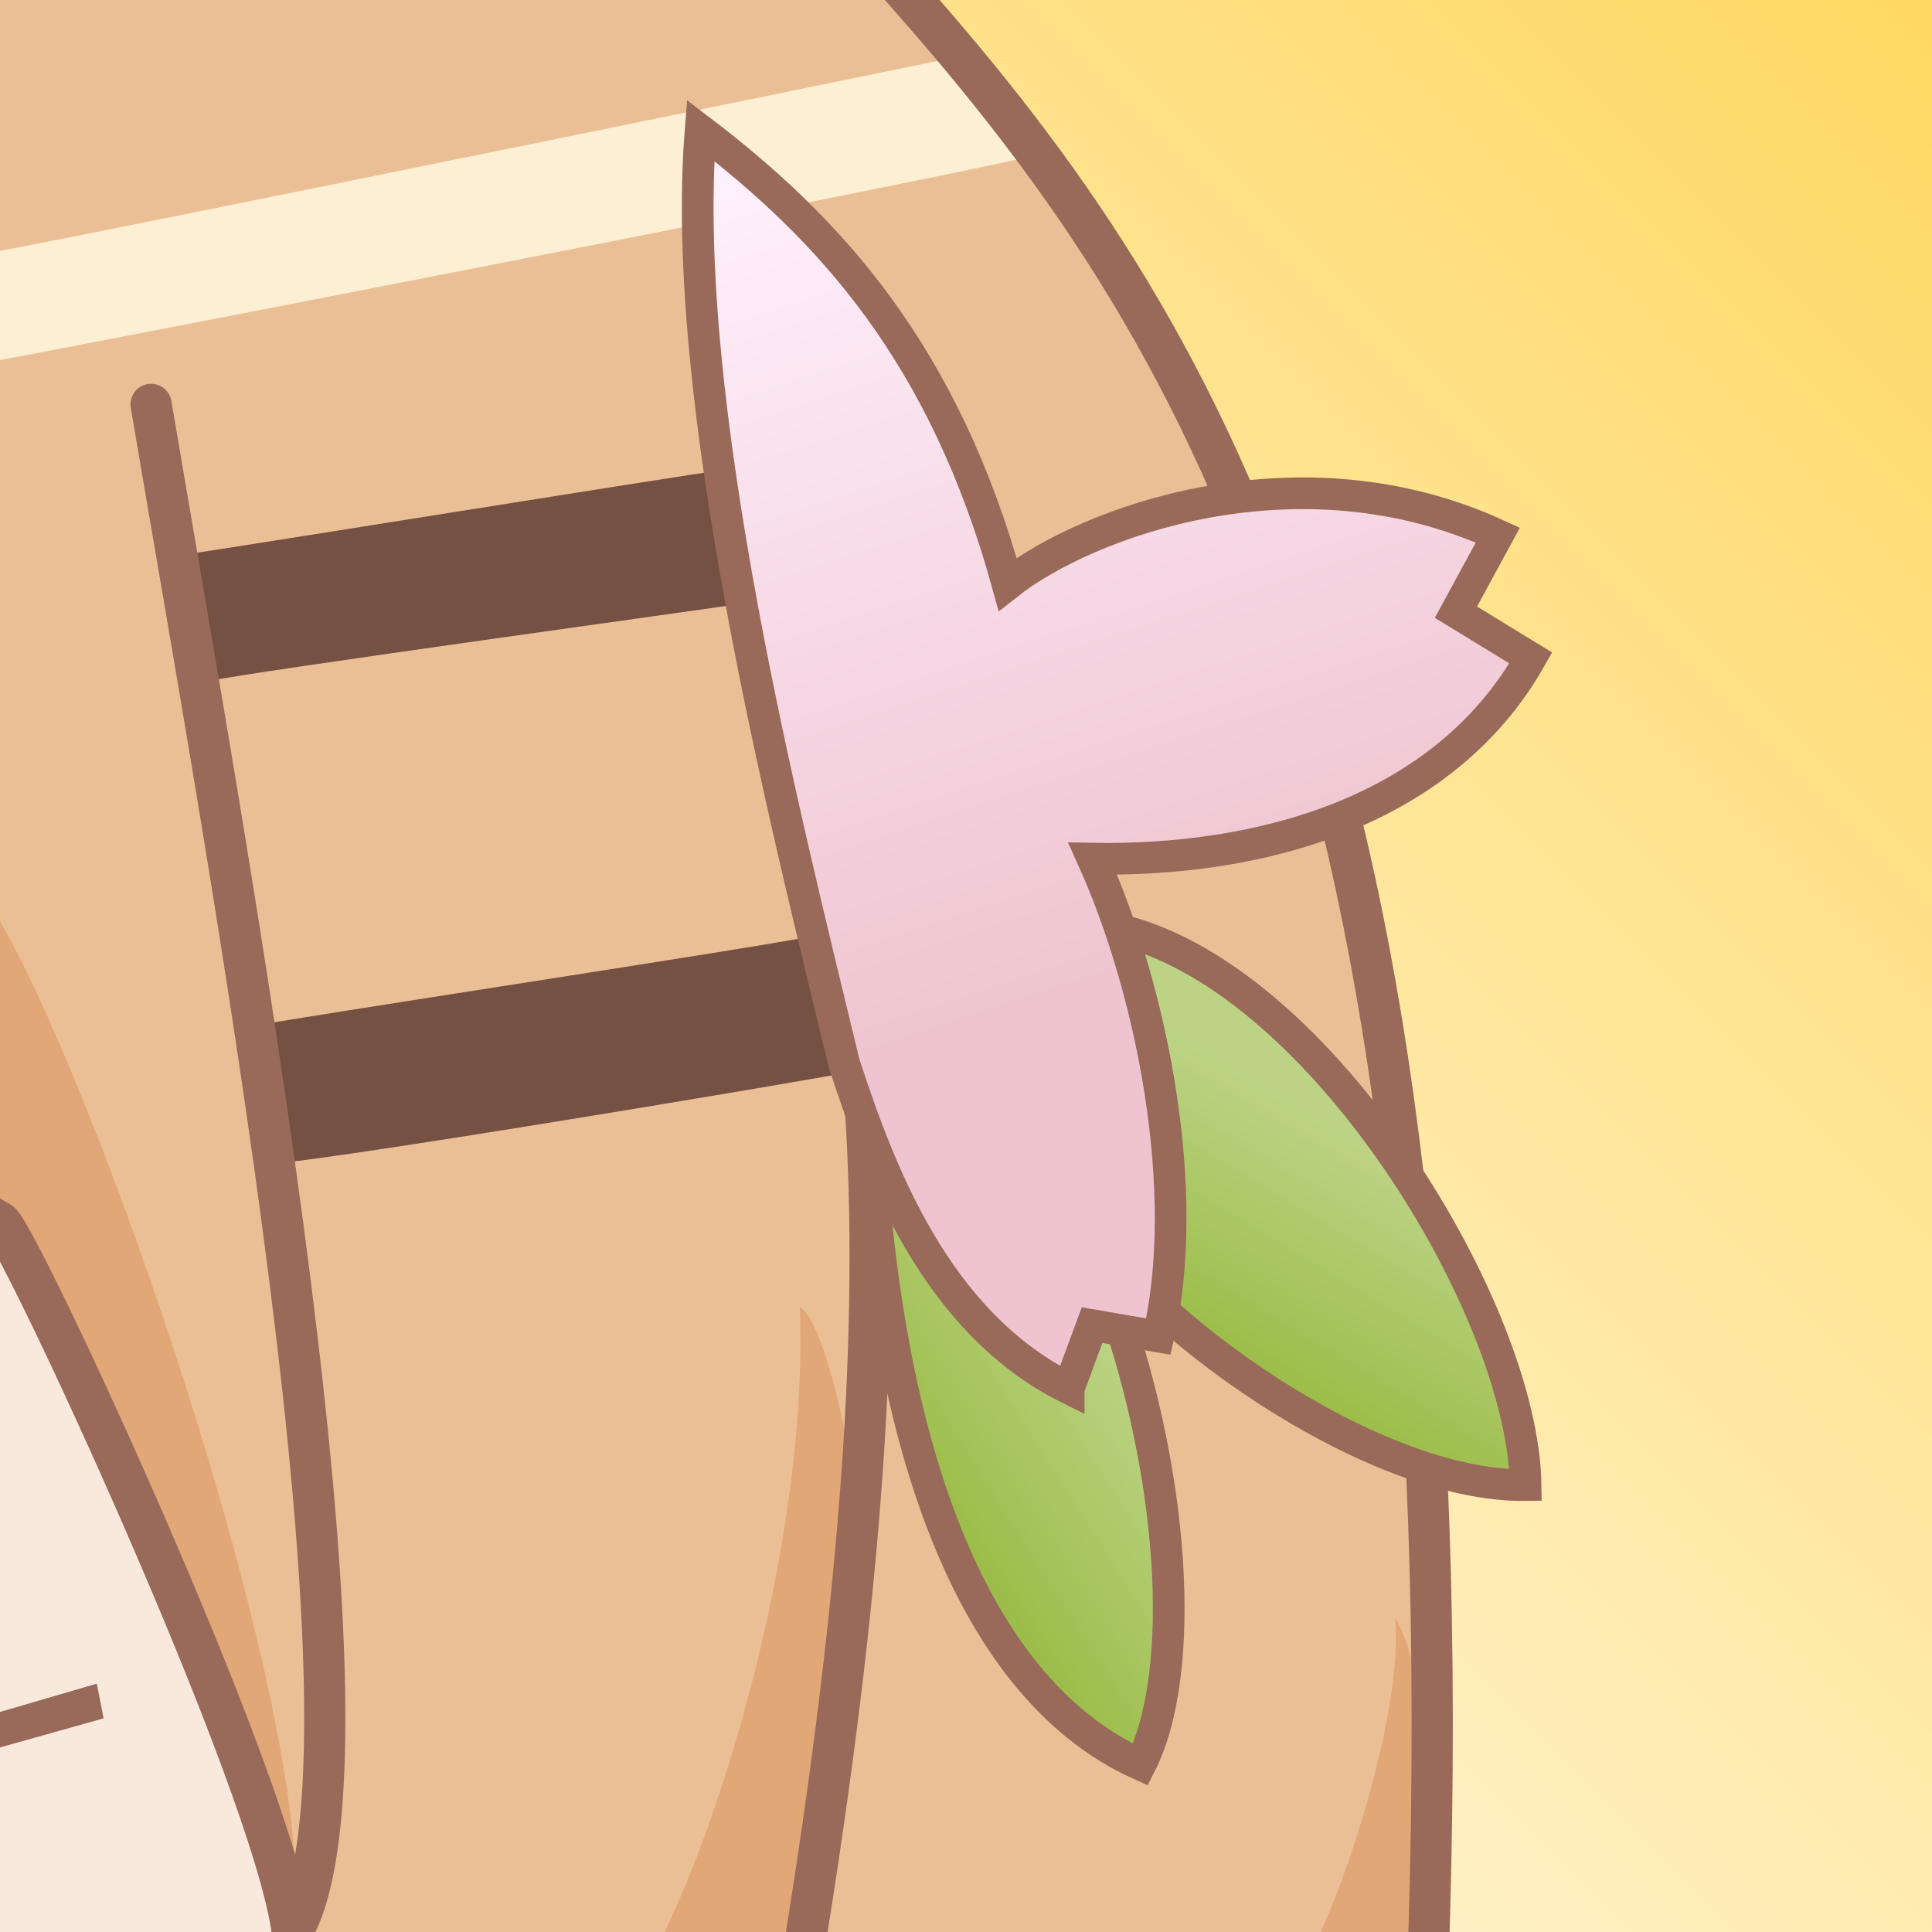 <?xml version="1.0" encoding="UTF-8" standalone="no"?>
<svg
   width="488pt"
   height="488pt"
   viewBox="0 0 488 488"
   version="1.1"
   id="svg4252"
   enable-background="new"
   xmlns:xlink="http://www.w3.org/1999/xlink"
   xmlns="http://www.w3.org/2000/svg"
   xmlns:svg="http://www.w3.org/2000/svg"
   xmlns:rdf="http://www.w3.org/1999/02/22-rdf-syntax-ns#"
   xmlns:cc="http://creativecommons.org/ns#"
   xmlns:dc="http://purl.org/dc/elements/1.1/">
  <rect x="0" y="0" width="488" height="488" fill="#333333" stroke="none"/>
  <defs
     id="defs4326">
    <linearGradient
       id="linearGradient6950">
      <stop
         style="stop-color:#ffd862;stop-opacity:1;"
         offset="0"
         id="stop6952" />
      <stop
         style="stop-color:#ffffff;stop-opacity:1"
         offset="1"
         id="stop6954" />
    </linearGradient>
    <linearGradient
       id="linearGradient5003">
      <stop
         style="stop-color:#9cbd49;stop-opacity:1"
         offset="0"
         id="stop5005" />
      <stop
         style="stop-color:#bcd385;stop-opacity:1"
         offset="1"
         id="stop5007" />
    </linearGradient>
    <linearGradient
       id="linearGradient4885">
      <stop
         style="stop-color:#efc4d0;stop-opacity:1;"
         offset="0"
         id="stop4887" />
      <stop
         id="stop4985"
         offset="1"
         style="stop-color:#fff3ff;stop-opacity:1" />
      <stop
         style="stop-color:#efc4d0;stop-opacity:0;"
         offset="1"
         id="stop4889" />
    </linearGradient>
    <linearGradient
       xlink:href="#linearGradient6950"
       id="linearGradient6956"
       x1="488"
       y1="0"
       x2="0"
       y2="488"
       gradientUnits="userSpaceOnUse" />
    <linearGradient
       xlink:href="#linearGradient5003"
       id="linearGradient4532"
       gradientUnits="userSpaceOnUse"
       gradientTransform="matrix(0.797,0.071,-0.071,0.797,26.004,-30.592)"
       x1="306.859"
       y1="484.79"
       x2="365.808"
       y2="439.633" />
    <linearGradient
       xlink:href="#linearGradient5003"
       id="linearGradient4534"
       gradientUnits="userSpaceOnUse"
       gradientTransform="matrix(0.8,-0.011,0.011,0.8,-19.963,-15.745)"
       x1="413.832"
       y1="455.869"
       x2="454.381"
       y2="390.288" />
    <linearGradient
       xlink:href="#linearGradient4885"
       id="linearGradient4536"
       gradientUnits="userSpaceOnUse"
       x1="1038.898"
       y1="351.715"
       x2="748.648"
       y2="393.143"
       gradientTransform="matrix(0.139,0.788,-0.788,0.139,383.049,-610.299)" />
  </defs>
  <g
     id="layer7">
    <rect
       style="opacity:1;fill:url(#linearGradient6956);fill-opacity:1;fill-rule:nonzero;stroke:none;stroke-width:10;stroke-linecap:butt;stroke-linejoin:miter;stroke-miterlimit:4;stroke-dasharray:none;stroke-dashoffset:0;stroke-opacity:1"
       id="rect6948"
       width="488"
       height="488"
       x="0"
       y="0" />
  </g>
  <g
     id="layer2"
     style="display:inline">
    <path
       d="M 360.95,488 0,488 C 0,488 0,175.032 0,0 L 230.43,0 C 309.115,61.906 341.902,205.873 348.992,266.436 356.649,300.642 371.931,460.031 360.95,488 Z"
       id="path4278"
       style="fill:#ebbf95" />
    <path
       d="m 243.99,13.92 c 4.384,4.384 19.664,19.645 19.664,24.815 C 245.779,43.524 18.698,87.513 0,90.95 L 0,63.35 C 22.132,59.377 224.631,17.947 243.99,13.92 Z"
       id="path4274"
       style="fill:#fdefd3" />
    <path
       d="m 202.01,330.08 c 5.798,3.589 11.828,30.119 14.968,52.018 C 217.197,387.145 216.691,467.936 203.78,488 l -35.93,0 c 17.051,-35.257 36.36,-103.987 34.16,-157.92 z"
       id="path4304"
       style="fill:#e2a776" />
    <path
       d="M 0,232.68 C 27.451,280.227 81.954,441.707 73.83,488 66.129,459.26 7.688,325.348 0,308.72 Z"
       id="path4294"
       style="fill:#e2a776" />
    <path
       d="M 0,308.72 C 13.063,321.783 84.404,481.895 73.83,488 49.22,488 24.61,488 0,488 Z"
       id="path4302"
       style="fill:#f9e9dc" />
    <path
       d="m 24.448,425.265 1.728,8.772 L 0,441.38 0,432.42 Z"
       id="path4316"
       style="fill:#996959" />
    <path
       d="M 352.383,408.655 C 357.801,418.04 360.95,433.742 360.95,488 l -27.38,0 c 7.059,-14.969 20.855,-56.4 18.813,-79.345 z"
       id="path4322"
       style="fill:#e2a776" />
  </g>
  <g
     id="layer5"
     style="display:inline">
    <path
       style="display:inline;fill:none;fill-rule:evenodd;stroke:#996959;stroke-width:10.4;stroke-linecap:square;stroke-linejoin:miter;stroke-miterlimit:4;stroke-dasharray:none;stroke-opacity:1"
       d="M 193.686,149.018 C 214.968,228.445 234.695,294.59 203.78,488"
       id="path4290" />
    <path
       style="display:inline;fill:none;fill-rule:evenodd;stroke:#996959;stroke-width:10.4;stroke-linecap:square;stroke-linejoin:miter;stroke-miterlimit:4;stroke-dasharray:none;stroke-opacity:1"
       d="M 230.43,0 C 301.735,81.176 370.043,188.752 360.95,488"
       id="path4297" />
    <path
       style="display:inline;fill:none;fill-rule:evenodd;stroke:#996959;stroke-width:10.4;stroke-linecap:square;stroke-linejoin:miter;stroke-miterlimit:4;stroke-dasharray:none;stroke-opacity:1"
       d="M 0,308.72 C 4.429,311.277 68.934,449.967 73.83,488"
       id="path4207" />
  </g>
  <g
     id="g4514"
     style="display:inline">
    <path
       style="display:inline;opacity:1;fill:url(#linearGradient4532);fill-opacity:1;stroke:none;stroke-width:8;stroke-linecap:square;stroke-linejoin:miter;stroke-miterlimit:4;stroke-dasharray:none;stroke-dashoffset:0;stroke-opacity:1"
       d="m 284.128,440.011 c -12.074,-6.779 -24.03,-18.877 -33.728,-34.129 -16.63,-26.155 -27.331,-62.622 -28.962,-98.696 -0.194,-4.296 -0.121,-6.944 0.397,-14.277 0.35,-4.952 0.714,-10.733 0.809,-12.848 l 0.174,-3.845 1.536,3.26 c 5.757,12.222 12.505,23.413 19.51,32.355 5.806,7.412 17.541,15.473 29.423,20.211 4.783,1.907 4.58,1.865 5.101,1.054 0.438,-0.681 0.495,-0.564 1.911,3.93 5.019,15.928 8.48,31.891 10.222,47.153 2.512,22.003 1.468,40.769 -3.012,54.181 -0.545,1.63 -1.011,2.96 -1.036,2.954 -0.025,-0.006 -1.08,-0.591 -2.344,-1.301 z"
       id="path4516" />
    <path
       style="display:inline;fill:none;fill-rule:evenodd;stroke:#996959;stroke-width:8;stroke-linecap:butt;stroke-linejoin:miter;stroke-miterlimit:4;stroke-dasharray:none;stroke-opacity:1"
       d="m 279.371,324.128 c 17.687,47.45 20.527,98.47 8.671,121.598 -43.983,-19.789 -66.72,-84.899 -69.159,-175.857"
       id="path4518" />
    <path
       style="display:inline;opacity:1;fill:url(#linearGradient4534);fill-opacity:1;stroke:none;stroke-width:8;stroke-linecap:butt;stroke-linejoin:miter;stroke-miterlimit:4;stroke-dasharray:none;stroke-dashoffset:0;stroke-opacity:1"
       d="m 378.576,371.497 c -15.455,-1.762 -34.39,-9.241 -53.449,-21.111 -17.194,-10.708 -33.462,-24.439 -43.764,-36.936 -2.912,-3.532 -6.07,-7.925 -5.856,-8.145 0.081,-0.083 3.743,0.068 8.139,0.335 4.395,0.267 8.019,0.453 8.053,0.412 0.111,-0.136 1.423,-6.282 1.711,-8.018 2.454,-14.758 1.642,-31.422 -2.368,-48.621 -0.651,-2.792 -1.448,-5.955 -1.771,-7.029 -0.324,-1.074 -0.544,-1.999 -0.49,-2.054 0.195,-0.201 3.243,1.097 7.399,3.15 17.339,8.566 35.548,25.512 51.59,48.014 17.692,24.816 30.594,53.81 33.573,75.445 0.681,4.945 0.716,4.712 -0.714,4.681 -0.661,-0.014 -1.585,-0.07 -2.052,-0.123 z"
       id="path4520" />
    <path
       style="display:inline;fill:none;fill-rule:evenodd;stroke:#996959;stroke-width:8;stroke-linecap:butt;stroke-linejoin:miter;stroke-miterlimit:4;stroke-dasharray:none;stroke-opacity:1"
       d="m 283.512,235.049 c 50.783,12.867 101.24,96.252 101.838,140.068 -38.686,0.528 -96.564,-40.457 -114.394,-70.388"
       id="path4522" />
    <path
       d="m 205.355,236.418 c 2.572,12.698 5.829,20.112 7.875,34.625 -6.208,1.364 -138.578,23.645 -148.392,23.198 -0.678,-3.085 -2.519,-31.462 -2.366,-34.826 8.271,-1.817 131.048,-20.396 142.883,-22.996 z"
       id="path4524"
       style="display:inline;fill:#755144" />
    <path
       d="m 182.889,118.681 c 1.633,11.467 3.298,20.634 6.138,33.56 -9.887,1.546 -125.417,17.387 -136.717,19.87 -1.082,-4.924 -4.229,-27.568 -4.014,-32.29 11.922,-1.685 122.997,-19.625 134.593,-21.14 z"
       id="path4526"
       style="display:inline;fill:#755144;stroke-width:6.4;stroke-miterlimit:4;stroke-dasharray:none" />
    <path
       id="path4528"
       d="m 183.263,126.014 c -4.695,-30.987 -6.815,-56.326 -6.513,-77.853 0.067,-4.786 0.489,-13.741 0.659,-13.996 0.241,-0.36 7.83,6.051 12.895,10.893 3.134,2.996 9.343,9.528 12.481,13.131 20.837,23.919 39.097,55.2 49.791,85.295 0.906,2.549 1.673,4.653 1.705,4.676 0.032,0.023 0.889,-0.384 1.903,-0.906 15.601,-8.023 32.299,-14.836 45.924,-18.737 7.794,-2.232 18.764,-4.418 24.72,-4.925 17.127,-1.459 30.682,0.702 42.747,6.816 2.392,1.212 6.073,3.402 7.448,4.43 l 0.674,0.504 -3.575,6.583 c -6.323,11.642 -6.885,12.7 -6.84,12.872 0.025,0.093 4.239,2.719 9.366,5.835 l 9.322,5.666 -2.128,2.951 c -11.47,15.903 -28.86,29.67 -47.942,37.955 -8.789,3.816 -15.503,5.888 -25.049,7.732 -12.122,2.341 -21.671,2.852 -32.472,1.738 -1.588,-0.164 -2.911,-0.264 -2.94,-0.222 -0.029,0.042 0.542,1.651 1.27,3.576 5.995,15.858 12.22,40.817 15.034,60.281 2.416,16.709 3.184,29.361 2.514,41.393 -0.269,4.839 -1.112,11.437 -1.863,14.589 l -0.188,0.788 -1.103,-0.206 c -2.212,-0.414 -15.555,-2.69 -15.572,-2.657 -0.009,0.019 -1.299,3.505 -2.866,7.747 -1.566,4.242 -2.899,7.79 -2.961,7.885 -0.175,0.267 -5.153,-2.592 -8.58,-4.928 -18.13,-12.356 -31.566,-32.197 -43,-63.499 -3.46,-9.472 -4.228,-12.046 -6.97,-23.344 -9.546,-39.344 -13.843,-58.145 -19.253,-84.236 -1.844,-8.892 -7.397,-39.642 -8.637,-47.827 z"
       style="opacity:1;fill:url(#linearGradient4536);fill-opacity:1;fill-rule:nonzero;stroke:none;stroke-width:0.8;stroke-linecap:butt;stroke-linejoin:miter;stroke-miterlimit:4;stroke-dasharray:none;stroke-dashoffset:0;stroke-opacity:1" />
    <path
       id="path4530"
       style="fill:none;fill-rule:evenodd;stroke:#996959;stroke-width:8;stroke-linecap:butt;stroke-linejoin:miter;stroke-miterlimit:4;stroke-dasharray:none;stroke-opacity:1"
       d="m 269.938,350.679 5.906,-15.966 16.739,2.888 c 8.401,-36.018 -1.287,-86.851 -16.582,-120.708 41.942,0.722 88.517,-11.559 110.65,-50.703 l -18.896,-11.559 10.577,-19.468 C 328,112 274.38,131.881 254.516,147.572 238.465,89.477 209.809,57.978 176.959,32.945 c -5.46,68.351 21.188,173.317 36.25,235.648 8.805,26.879 22.942,65.28 56.729,82.087 z" />
  </g>
  <g
     id="layer6"
     style="display:inline">
    <path
       style="display:inline;fill:none;fill-rule:evenodd;stroke:#996959;stroke-width:10.4;stroke-linecap:round;stroke-linejoin:miter;stroke-miterlimit:4;stroke-dasharray:none;stroke-opacity:1"
       d="M 73.83,488 C 99.439,443.645 58.79,223.997 38.159,102.142"
       id="path4209" />
  </g>
</svg>
